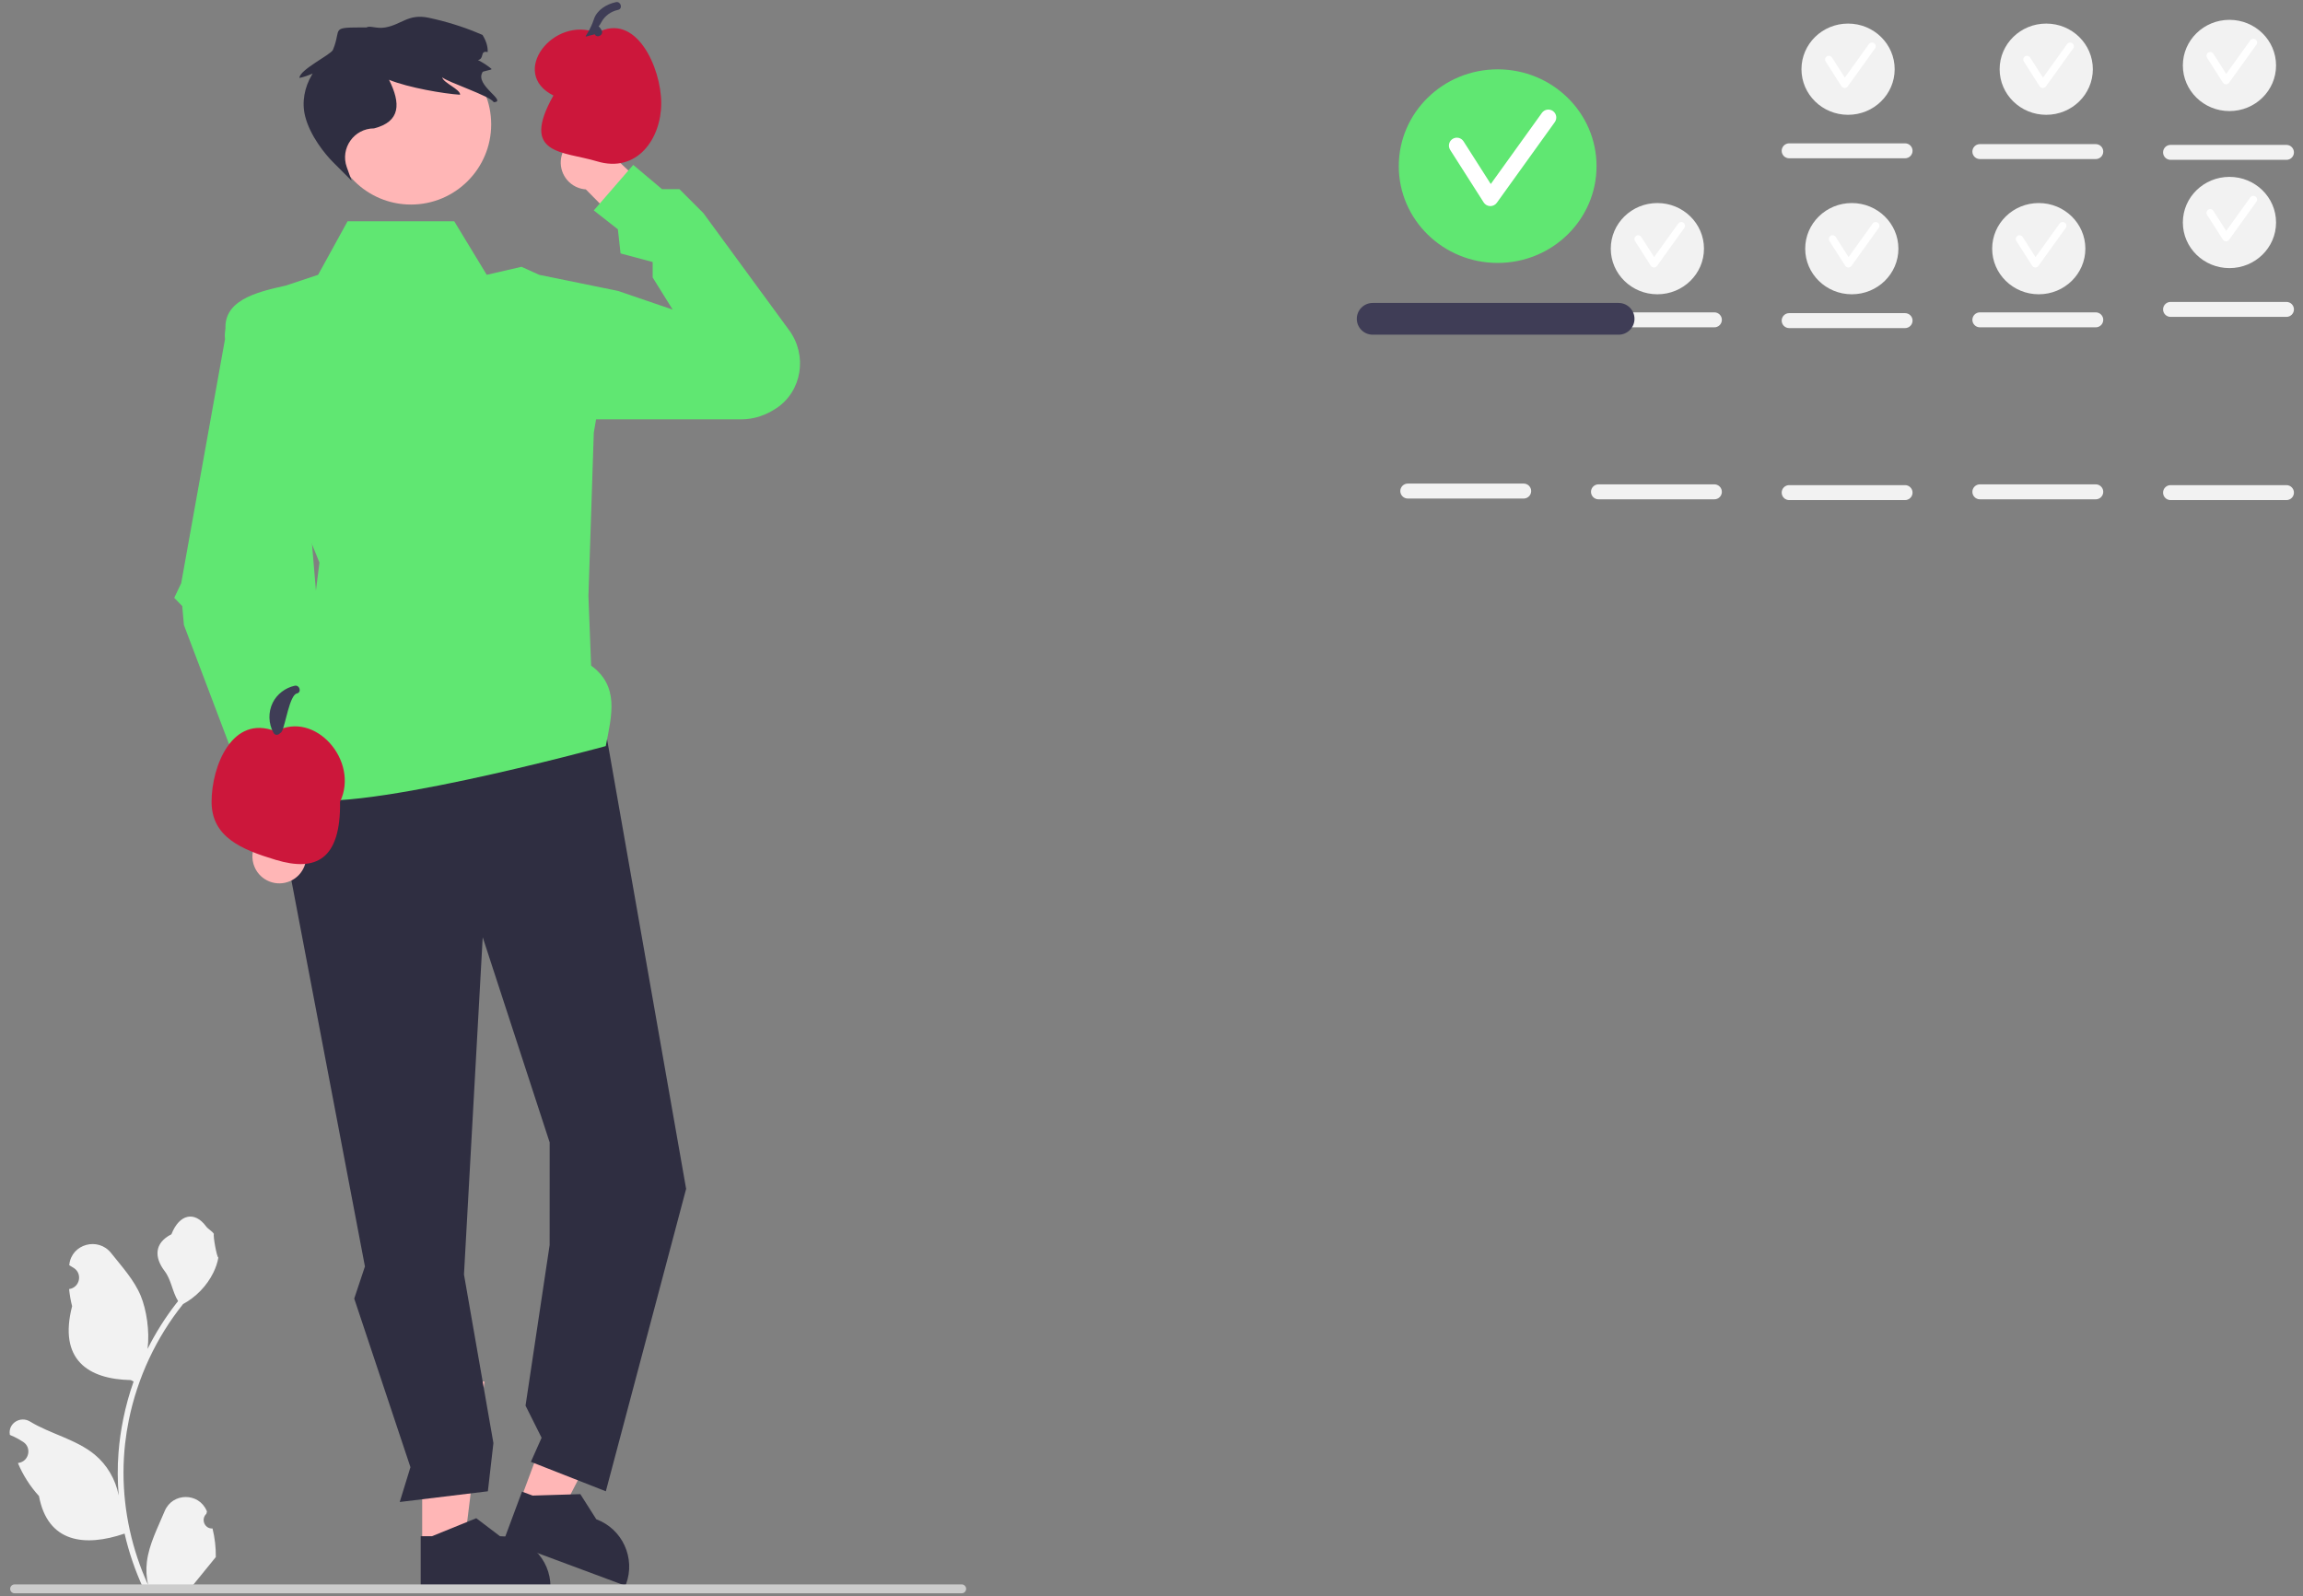 <svg width="225" height="156" viewBox="0 0 225 156" fill="none" xmlns="http://www.w3.org/2000/svg">
<rect x="0" y="0" width="225" height="156" fill="#808080" stroke="none"/>
<g id="undraw_healthy_lifestyle_re_ifwg 1" clip-path="url(#clip0_16_752)">
<path id="Vector" d="M59.981 15.335L65.697 20.725L63.074 24.42L57.234 18.507C56.981 18.49 56.726 18.436 56.476 18.341C55.119 17.825 54.438 16.305 54.954 14.948C55.47 13.591 56.989 12.909 58.346 13.425C59.212 13.755 59.801 14.492 59.981 15.335Z" fill="#FFB6B6"/>
<g id="Group">
<path id="Vector_2" d="M41.247 150.921L45.37 150.92L47.331 135.013L41.246 135.013L41.247 150.921Z" fill="#FFB6B6"/>
<path id="Vector_3" d="M41.102 155.223L53.781 155.222V155.062C53.781 152.336 51.571 150.126 48.846 150.126L46.53 148.368L42.208 150.126L41.102 150.126L41.102 155.223Z" fill="#2F2E41"/>
</g>
<g id="Group_2">
<path id="Vector_4" d="M50.857 146.566L54.722 148.003L62.105 133.777L56.401 131.656L50.857 146.566Z" fill="#FFB6B6"/>
<path id="Vector_5" d="M49.222 150.547L61.106 154.968L61.162 154.818C62.112 152.263 60.811 149.421 58.257 148.47L56.698 146.016L52.035 146.156L50.998 145.77L49.222 150.547Z" fill="#2F2E41"/>
</g>
<path id="Vector_6" d="M58.666 68.576L67.034 116.18L59.189 145.737L51.867 142.859L52.913 140.505L51.344 137.367L53.698 121.673L53.701 111.643L47.16 91.594L45.33 124.55L48.206 141.028L47.665 145.737L39.054 146.783L40.1 143.382L34.608 126.904L35.654 123.765L28.332 85.316L30.163 73.023L58.666 68.576Z" fill="#2F2E41"/>
<path id="Vector_7" d="M33.955 21.626H44.38L47.553 26.857L50.952 26.073L52.675 26.857L60.366 28.427L58.013 42.289L57.489 58.245L57.751 65.045C60.5 67.055 59.791 69.824 59.181 72.912C59.181 72.912 32.909 80.098 28.725 77.803V74.837L31.209 54.975L22.057 32.481C21.655 29.401 24.908 28.57 27.94 27.904L31.078 26.857L33.955 21.626Z" fill="#60E772"/>
<path id="Vector_8" d="M58.012 30.258L60.366 28.427L65.72 30.258L63.765 27.119V25.606L60.627 24.765L60.366 22.411L58.012 20.564L61.866 16.116L64.681 18.488L66.38 18.488L68.719 20.827L77.105 32.279C78.888 34.714 78.375 38.202 75.869 39.882C74.905 40.528 73.747 40.982 72.395 40.982H57.567L58.012 30.258Z" fill="#60E772"/>
<path id="Vector_9" d="M40.154 19.99C44.48 19.99 47.988 16.482 47.988 12.153C47.988 7.825 44.48 4.317 40.154 4.317C35.827 4.317 32.319 7.825 32.319 12.153C32.319 16.482 35.827 19.99 40.154 19.99Z" fill="#FFB6B6"/>
<g id="Group_3">
<path id="Vector_10" d="M25.093 82.255L24.907 74.4L29.379 73.668L29.28 81.98C29.446 82.172 29.587 82.391 29.695 82.635C30.282 83.964 29.681 85.516 28.352 86.103C27.024 86.69 25.471 86.089 24.884 84.761C24.51 83.913 24.621 82.976 25.093 82.255Z" fill="#FFB6B6"/>
<path id="Vector_11" d="M24.961 29.971C23.198 29.87 21.771 31.389 21.983 33.143L17.704 56.99L17.024 58.423L17.804 59.229L17.968 61.077L24.483 78.287L32.624 78.588L29.591 42.584L27.483 31.886C27.11 30.794 26.113 30.037 24.961 29.971Z" fill="#60E772"/>
</g>
<g id="Group_4">
<path id="Vector_12" d="M33.223 78.354C33.301 84.008 30.869 85.216 26.947 84.033C23.628 83.032 20.671 81.821 20.671 78.354C20.671 74.887 22.688 69.76 26.947 71.478C30.757 69.386 35.134 74.345 33.223 78.354Z" fill="#CC173B"/>
<path id="Vector_13" d="M26.721 71.619C26.22 70.708 26.186 69.594 26.651 68.66C27.065 67.829 27.886 67.21 28.791 67.015C29.283 66.909 29.494 67.665 29 67.771C28.297 67.923 27.885 70.814 27.548 71.453C27.186 72.141 27.028 70.548 27.398 71.223C27.642 71.666 26.964 72.062 26.721 71.619Z" fill="#3F3D56"/>
</g>
<g id="Group_5">
<path id="Vector_14" d="M64.602 10.086C64.602 13.553 62.249 16.949 58.327 15.766C55.008 14.765 50.779 15.18 54.067 9.334C49.683 7.141 54.068 1.492 58.327 3.211C62.137 1.119 64.602 6.62 64.602 10.086Z" fill="#CC173B"/>
<path id="Vector_15" d="M58.101 3.352C56.574 3.709 57.359 3.863 58.031 1.855C58.326 0.973 59.266 0.404 60.171 0.209C60.663 0.103 60.874 0.859 60.379 0.966C59.676 1.117 59.073 1.558 58.736 2.197C58.373 2.885 58.407 2.281 58.778 2.956C59.022 3.399 58.344 3.795 58.101 3.352Z" fill="#3F3D56"/>
</g>
<path id="Vector_16" d="M20.763 149.372C20.008 149.42 19.591 148.482 20.162 147.935L20.219 147.709C20.211 147.691 20.204 147.673 20.196 147.655C19.433 145.835 16.846 145.847 16.09 147.67C15.418 149.288 14.563 150.909 14.352 152.62C14.258 153.375 14.3 154.145 14.468 154.886C12.894 151.447 12.066 147.692 12.066 143.916C12.066 142.967 12.118 142.019 12.224 141.072C12.312 140.298 12.432 139.529 12.588 138.767C13.43 134.646 15.254 130.721 17.884 127.443C19.149 126.752 20.204 125.671 20.841 124.375C21.07 123.908 21.249 123.405 21.334 122.893C21.19 122.912 20.791 120.72 20.9 120.585C20.699 120.281 20.34 120.129 20.121 119.832C19.032 118.355 17.531 118.613 16.747 120.621C15.073 121.466 15.057 122.867 16.084 124.215C16.738 125.072 16.828 126.233 17.401 127.151C17.342 127.226 17.28 127.299 17.221 127.375C16.14 128.763 15.204 130.254 14.416 131.821C14.639 130.08 14.309 127.982 13.748 126.629C13.11 125.088 11.913 123.79 10.859 122.458C9.593 120.858 6.996 121.556 6.773 123.585C6.771 123.604 6.769 123.624 6.767 123.644C6.923 123.732 7.077 123.826 7.227 123.925C8.081 124.49 7.786 125.816 6.773 125.972L6.75 125.975C6.807 126.539 6.904 127.099 7.045 127.649C5.693 132.88 8.612 134.785 12.781 134.87C12.873 134.917 12.963 134.965 13.055 135.01C12.632 136.199 12.295 137.419 12.045 138.656C11.821 139.748 11.665 140.853 11.578 141.962C11.469 143.362 11.479 144.768 11.597 146.165L11.589 146.116C11.29 144.577 10.455 143.14 9.242 142.144C7.435 140.659 4.883 140.113 2.934 138.92C1.996 138.345 0.793 139.087 0.957 140.175L0.965 140.228C1.255 140.346 1.538 140.482 1.812 140.636C1.969 140.724 2.122 140.818 2.272 140.917C3.126 141.483 2.831 142.808 1.818 142.964L1.795 142.968C1.779 142.97 1.765 142.972 1.748 142.975C2.246 144.157 2.94 145.254 3.808 146.201C4.654 150.767 8.285 151.2 12.17 149.871H12.172C12.597 151.721 13.217 153.529 14.015 155.251H20.598C20.621 155.178 20.643 155.103 20.664 155.03C20.055 155.067 19.442 155.032 18.842 154.921C19.331 154.322 19.819 153.717 20.308 153.118C20.319 153.106 20.329 153.094 20.338 153.083C20.586 152.776 20.836 152.471 21.084 152.164L21.084 152.164C21.099 151.222 20.986 150.283 20.763 149.372Z" fill="#F2F2F2"/>
<path id="Vector_17" d="M94.39 155.271C94.39 155.512 94.196 155.706 93.955 155.706H1.428C1.187 155.706 0.993 155.512 0.993 155.271C0.993 155.03 1.187 154.836 1.428 154.836H93.955C94.196 154.836 94.39 155.03 94.39 155.271Z" fill="#CCCCCC"/>
<path id="Vector_18" d="M186.854 14.739C186.854 14.336 186.526 14.008 186.123 14.008H174.799C174.396 14.008 174.068 14.336 174.068 14.739C174.068 15.142 174.396 15.469 174.799 15.469H186.123C186.526 15.469 186.854 15.142 186.854 14.739Z" fill="#F2F2F2"/>
<path id="Vector_19" d="M205.485 14.815C205.485 14.412 205.157 14.084 204.754 14.084H193.43C193.027 14.084 192.699 14.412 192.699 14.815C192.699 15.218 193.027 15.545 193.43 15.545H204.754C205.157 15.545 205.485 15.218 205.485 14.815Z" fill="#F2F2F2"/>
<path id="Vector_20" d="M224.115 14.891C224.115 14.488 223.787 14.16 223.384 14.16H212.06C211.657 14.16 211.329 14.488 211.329 14.891C211.329 15.294 211.657 15.621 212.06 15.621H223.384C223.787 15.621 224.115 15.294 224.115 14.891Z" fill="#F2F2F2"/>
<path id="Vector_21" d="M205.485 31.257C205.485 30.854 205.157 30.526 204.754 30.526H193.43C193.027 30.526 192.699 30.854 192.699 31.257C192.699 31.66 193.027 31.988 193.43 31.988H204.754C205.157 31.988 205.485 31.66 205.485 31.257Z" fill="#F2F2F2"/>
<path id="Vector_22" d="M168.224 31.257C168.224 30.854 167.896 30.526 167.493 30.526H156.169C155.766 30.526 155.438 30.854 155.438 31.257C155.438 31.66 155.766 31.988 156.169 31.988H167.493C167.896 31.988 168.224 31.66 168.224 31.257Z" fill="#F2F2F2"/>
<path id="Vector_23" d="M186.854 31.333C186.854 30.93 186.526 30.602 186.123 30.602H174.799C174.396 30.602 174.068 30.93 174.068 31.333C174.068 31.736 174.396 32.064 174.799 32.064H186.123C186.526 32.064 186.854 31.736 186.854 31.333Z" fill="#F2F2F2"/>
<path id="Vector_24" d="M205.485 48.065C205.485 47.662 205.157 47.334 204.754 47.334H193.43C193.027 47.334 192.699 47.662 192.699 48.065C192.699 48.468 193.027 48.796 193.43 48.796H204.754C205.157 48.796 205.485 48.468 205.485 48.065Z" fill="#F2F2F2"/>
<path id="Vector_25" d="M224.115 48.141C224.115 47.738 223.787 47.41 223.384 47.41H212.06C211.657 47.41 211.329 47.738 211.329 48.141C211.329 48.544 211.657 48.872 212.06 48.872H223.384C223.787 48.872 224.115 48.544 224.115 48.141Z" fill="#F2F2F2"/>
<path id="Vector_26" d="M149.593 47.989C149.593 47.586 149.266 47.258 148.863 47.258H137.538C137.135 47.258 136.808 47.586 136.808 47.989C136.808 48.392 137.135 48.72 137.538 48.72H148.863C149.266 48.72 149.593 48.392 149.593 47.989Z" fill="#F2F2F2"/>
<path id="Vector_27" d="M168.224 48.065C168.224 47.662 167.896 47.334 167.493 47.334H156.169C155.766 47.334 155.438 47.662 155.438 48.065C155.438 48.468 155.766 48.796 156.169 48.796H167.493C167.896 48.796 168.224 48.468 168.224 48.065Z" fill="#F2F2F2"/>
<path id="Vector_28" d="M186.854 48.141C186.854 47.738 186.526 47.41 186.123 47.41H174.799C174.396 47.41 174.068 47.738 174.068 48.141C174.068 48.544 174.396 48.872 174.799 48.872H186.123C186.526 48.872 186.854 48.544 186.854 48.141Z" fill="#F2F2F2"/>
<g id="Group_6">
<path id="Vector_29" d="M180.554 11.22C183.069 11.22 185.107 9.224 185.107 6.762C185.107 4.3 183.069 2.304 180.554 2.304C178.04 2.304 176.001 4.3 176.001 6.762C176.001 9.224 178.04 11.22 180.554 11.22Z" fill="#F2F2F2"/>
<path id="Vector_30" d="M180.219 8.603L180.209 8.603C180.087 8.599 179.976 8.536 179.911 8.434L178.367 6.013C178.259 5.843 178.309 5.617 178.479 5.509C178.649 5.401 178.875 5.45 178.983 5.621L180.237 7.586L182.592 4.31C182.71 4.146 182.939 4.109 183.102 4.226C183.266 4.344 183.303 4.572 183.186 4.736L180.515 8.451C180.447 8.546 180.336 8.603 180.219 8.603Z" fill="white"/>
</g>
<g id="Group_7">
<path id="Vector_31" d="M199.915 11.22C202.429 11.22 204.468 9.224 204.468 6.762C204.468 4.3 202.429 2.304 199.915 2.304C197.4 2.304 195.362 4.3 195.362 6.762C195.362 9.224 197.4 11.22 199.915 11.22Z" fill="#F2F2F2"/>
<path id="Vector_32" d="M199.58 8.603L199.569 8.603C199.448 8.599 199.337 8.536 199.272 8.434L197.728 6.013C197.62 5.843 197.669 5.617 197.84 5.509C198.01 5.401 198.236 5.45 198.344 5.621L199.598 7.586L201.953 4.31C202.071 4.146 202.3 4.109 202.463 4.226C202.627 4.344 202.664 4.572 202.546 4.736L199.876 8.451C199.808 8.546 199.697 8.603 199.58 8.603Z" fill="white"/>
</g>
<g id="Group_8">
<path id="Vector_33" d="M217.815 10.855C220.329 10.855 222.368 8.859 222.368 6.397C222.368 3.935 220.329 1.939 217.815 1.939C215.3 1.939 213.262 3.935 213.262 6.397C213.262 8.859 215.3 10.855 217.815 10.855Z" fill="#F2F2F2"/>
<path id="Vector_34" d="M217.48 8.238L217.469 8.237C217.348 8.234 217.237 8.171 217.171 8.069L215.628 5.648C215.519 5.478 215.569 5.252 215.74 5.143C215.91 5.035 216.135 5.085 216.244 5.255L217.498 7.221L219.853 3.944C219.971 3.78 220.2 3.743 220.363 3.861C220.527 3.978 220.564 4.207 220.446 4.371L217.776 8.085C217.708 8.181 217.597 8.238 217.48 8.238Z" fill="white"/>
</g>
<path id="Vector_35" d="M224.115 30.237C224.115 29.834 223.787 29.506 223.384 29.506H212.06C211.657 29.506 211.329 29.834 211.329 30.237C211.329 30.64 211.657 30.968 212.06 30.968H223.384C223.787 30.968 224.115 30.64 224.115 30.237Z" fill="#F2F2F2"/>
<g id="Group_9">
<path id="Vector_36" d="M217.815 26.201C220.329 26.201 222.368 24.206 222.368 21.743C222.368 19.281 220.329 17.285 217.815 17.285C215.3 17.285 213.262 19.281 213.262 21.743C213.262 24.206 215.3 26.201 217.815 26.201Z" fill="#F2F2F2"/>
<path id="Vector_37" d="M217.48 23.584L217.469 23.584C217.348 23.581 217.237 23.517 217.171 23.415L215.628 20.994C215.519 20.824 215.569 20.598 215.74 20.49C215.91 20.382 216.135 20.431 216.244 20.602L217.498 22.567L219.853 19.291C219.971 19.127 220.2 19.09 220.363 19.207C220.527 19.325 220.564 19.553 220.446 19.717L217.776 23.432C217.708 23.527 217.597 23.584 217.48 23.584Z" fill="white"/>
</g>
<g id="Group_10">
<path id="Vector_38" d="M199.184 28.759C201.699 28.759 203.737 26.763 203.737 24.301C203.737 21.839 201.699 19.843 199.184 19.843C196.67 19.843 194.632 21.839 194.632 24.301C194.632 26.763 196.67 28.759 199.184 28.759Z" fill="#F2F2F2"/>
<path id="Vector_39" d="M198.849 26.142L198.839 26.142C198.718 26.138 198.606 26.075 198.541 25.973L196.998 23.552C196.889 23.382 196.939 23.156 197.109 23.048C197.279 22.94 197.505 22.989 197.614 23.159L198.867 25.125L201.223 21.848C201.341 21.684 201.569 21.647 201.732 21.765C201.896 21.883 201.934 22.111 201.816 22.275L199.146 25.99C199.077 26.085 198.967 26.142 198.849 26.142Z" fill="white"/>
</g>
<g id="Group_11">
<path id="Vector_40" d="M180.919 28.759C183.434 28.759 185.472 26.763 185.472 24.301C185.472 21.839 183.434 19.843 180.919 19.843C178.405 19.843 176.366 21.839 176.366 24.301C176.366 26.763 178.405 28.759 180.919 28.759Z" fill="#F2F2F2"/>
<path id="Vector_41" d="M180.584 26.142L180.574 26.142C180.453 26.138 180.341 26.075 180.276 25.973L178.732 23.552C178.624 23.382 178.674 23.156 178.844 23.048C179.014 22.94 179.24 22.989 179.349 23.159L180.602 25.125L182.957 21.848C183.076 21.684 183.304 21.647 183.467 21.765C183.631 21.883 183.669 22.111 183.551 22.275L180.881 25.99C180.812 26.085 180.701 26.142 180.584 26.142Z" fill="white"/>
</g>
<g id="Group_12">
<path id="Vector_42" d="M161.923 28.759C164.438 28.759 166.476 26.763 166.476 24.301C166.476 21.839 164.438 19.843 161.923 19.843C159.409 19.843 157.371 21.839 157.371 24.301C157.371 26.763 159.409 28.759 161.923 28.759Z" fill="#F2F2F2"/>
<path id="Vector_43" d="M161.588 26.142L161.578 26.142C161.457 26.138 161.345 26.075 161.28 25.973L159.737 23.552C159.628 23.382 159.678 23.156 159.848 23.048C160.018 22.94 160.244 22.989 160.353 23.159L161.606 25.125L163.962 21.848C164.08 21.684 164.308 21.647 164.471 21.765C164.635 21.883 164.673 22.111 164.555 22.275L161.885 25.99C161.816 26.085 161.706 26.142 161.588 26.142Z" fill="white"/>
</g>
<path id="Vector_44" d="M159.688 31.157C159.688 30.302 158.993 29.607 158.138 29.607H134.108C133.253 29.607 132.558 30.302 132.558 31.157C132.558 32.012 133.253 32.708 134.108 32.708H158.138C158.993 32.708 159.688 32.012 159.688 31.157Z" fill="#3F3D56"/>
<g id="Group_13">
<path id="Vector_45" d="M146.319 25.695C151.655 25.695 155.98 21.46 155.98 16.235C155.98 11.011 151.655 6.776 146.319 6.776C140.984 6.776 136.659 11.011 136.659 16.235C136.659 21.46 140.984 25.695 146.319 25.695Z" fill="#60E772"/>
<path id="Vector_46" d="M145.607 20.141C145.6 20.141 145.593 20.141 145.586 20.141C145.329 20.134 145.092 20 144.954 19.783L141.679 14.646C141.449 14.285 141.555 13.806 141.916 13.576C142.277 13.347 142.756 13.451 142.986 13.813L145.646 17.984L150.643 11.031C150.893 10.683 151.378 10.605 151.724 10.854C152.072 11.104 152.151 11.588 151.901 11.936L146.237 19.818C146.091 20.021 145.856 20.141 145.607 20.141Z" fill="white"/>
</g>
<path id="Vector_47" d="M46.697 5.872C47.172 6.106 47.618 6.398 48.02 6.734C48.136 6.833 47.03 6.964 47.139 7.067C46.354 8.331 49.627 9.913 48.235 9.99C47.958 9.398 43.672 8.013 43.209 7.556C43.274 8.082 45.01 8.736 44.947 9.259C43.388 9.16 39.91 8.576 38.007 7.797C39.153 10.083 39.162 11.879 36.545 12.547C34.587 12.547 33.22 14.488 33.879 16.332L34.354 17.663L32.527 15.836C31.767 15.076 30.296 13.279 29.812 11.36C29.464 9.981 29.748 8.537 30.471 7.314C30.498 7.269 30.522 7.225 30.544 7.183C30.131 7.373 29.7 7.52 29.258 7.618C29.239 6.822 32.33 5.346 32.527 4.874C33.444 2.678 32.107 2.682 35.815 2.682C36.135 2.469 36.777 2.833 37.641 2.682C39.233 2.404 39.891 1.318 41.867 1.733C43.572 2.091 45.231 2.617 46.518 3.154L47.139 3.413C47.516 4.015 47.669 4.578 47.647 5.09C47.614 5.082 47.578 5.075 47.545 5.071C46.898 4.98 47.333 5.733 46.697 5.872Z" fill="#2F2E41"/>
</g>
<defs>
<clipPath id="clip0_16_752">
<rect width="223.173" height="155.507" fill="white" transform="translate(0.942 0.199)"/>
</clipPath>
</defs>
</svg>
